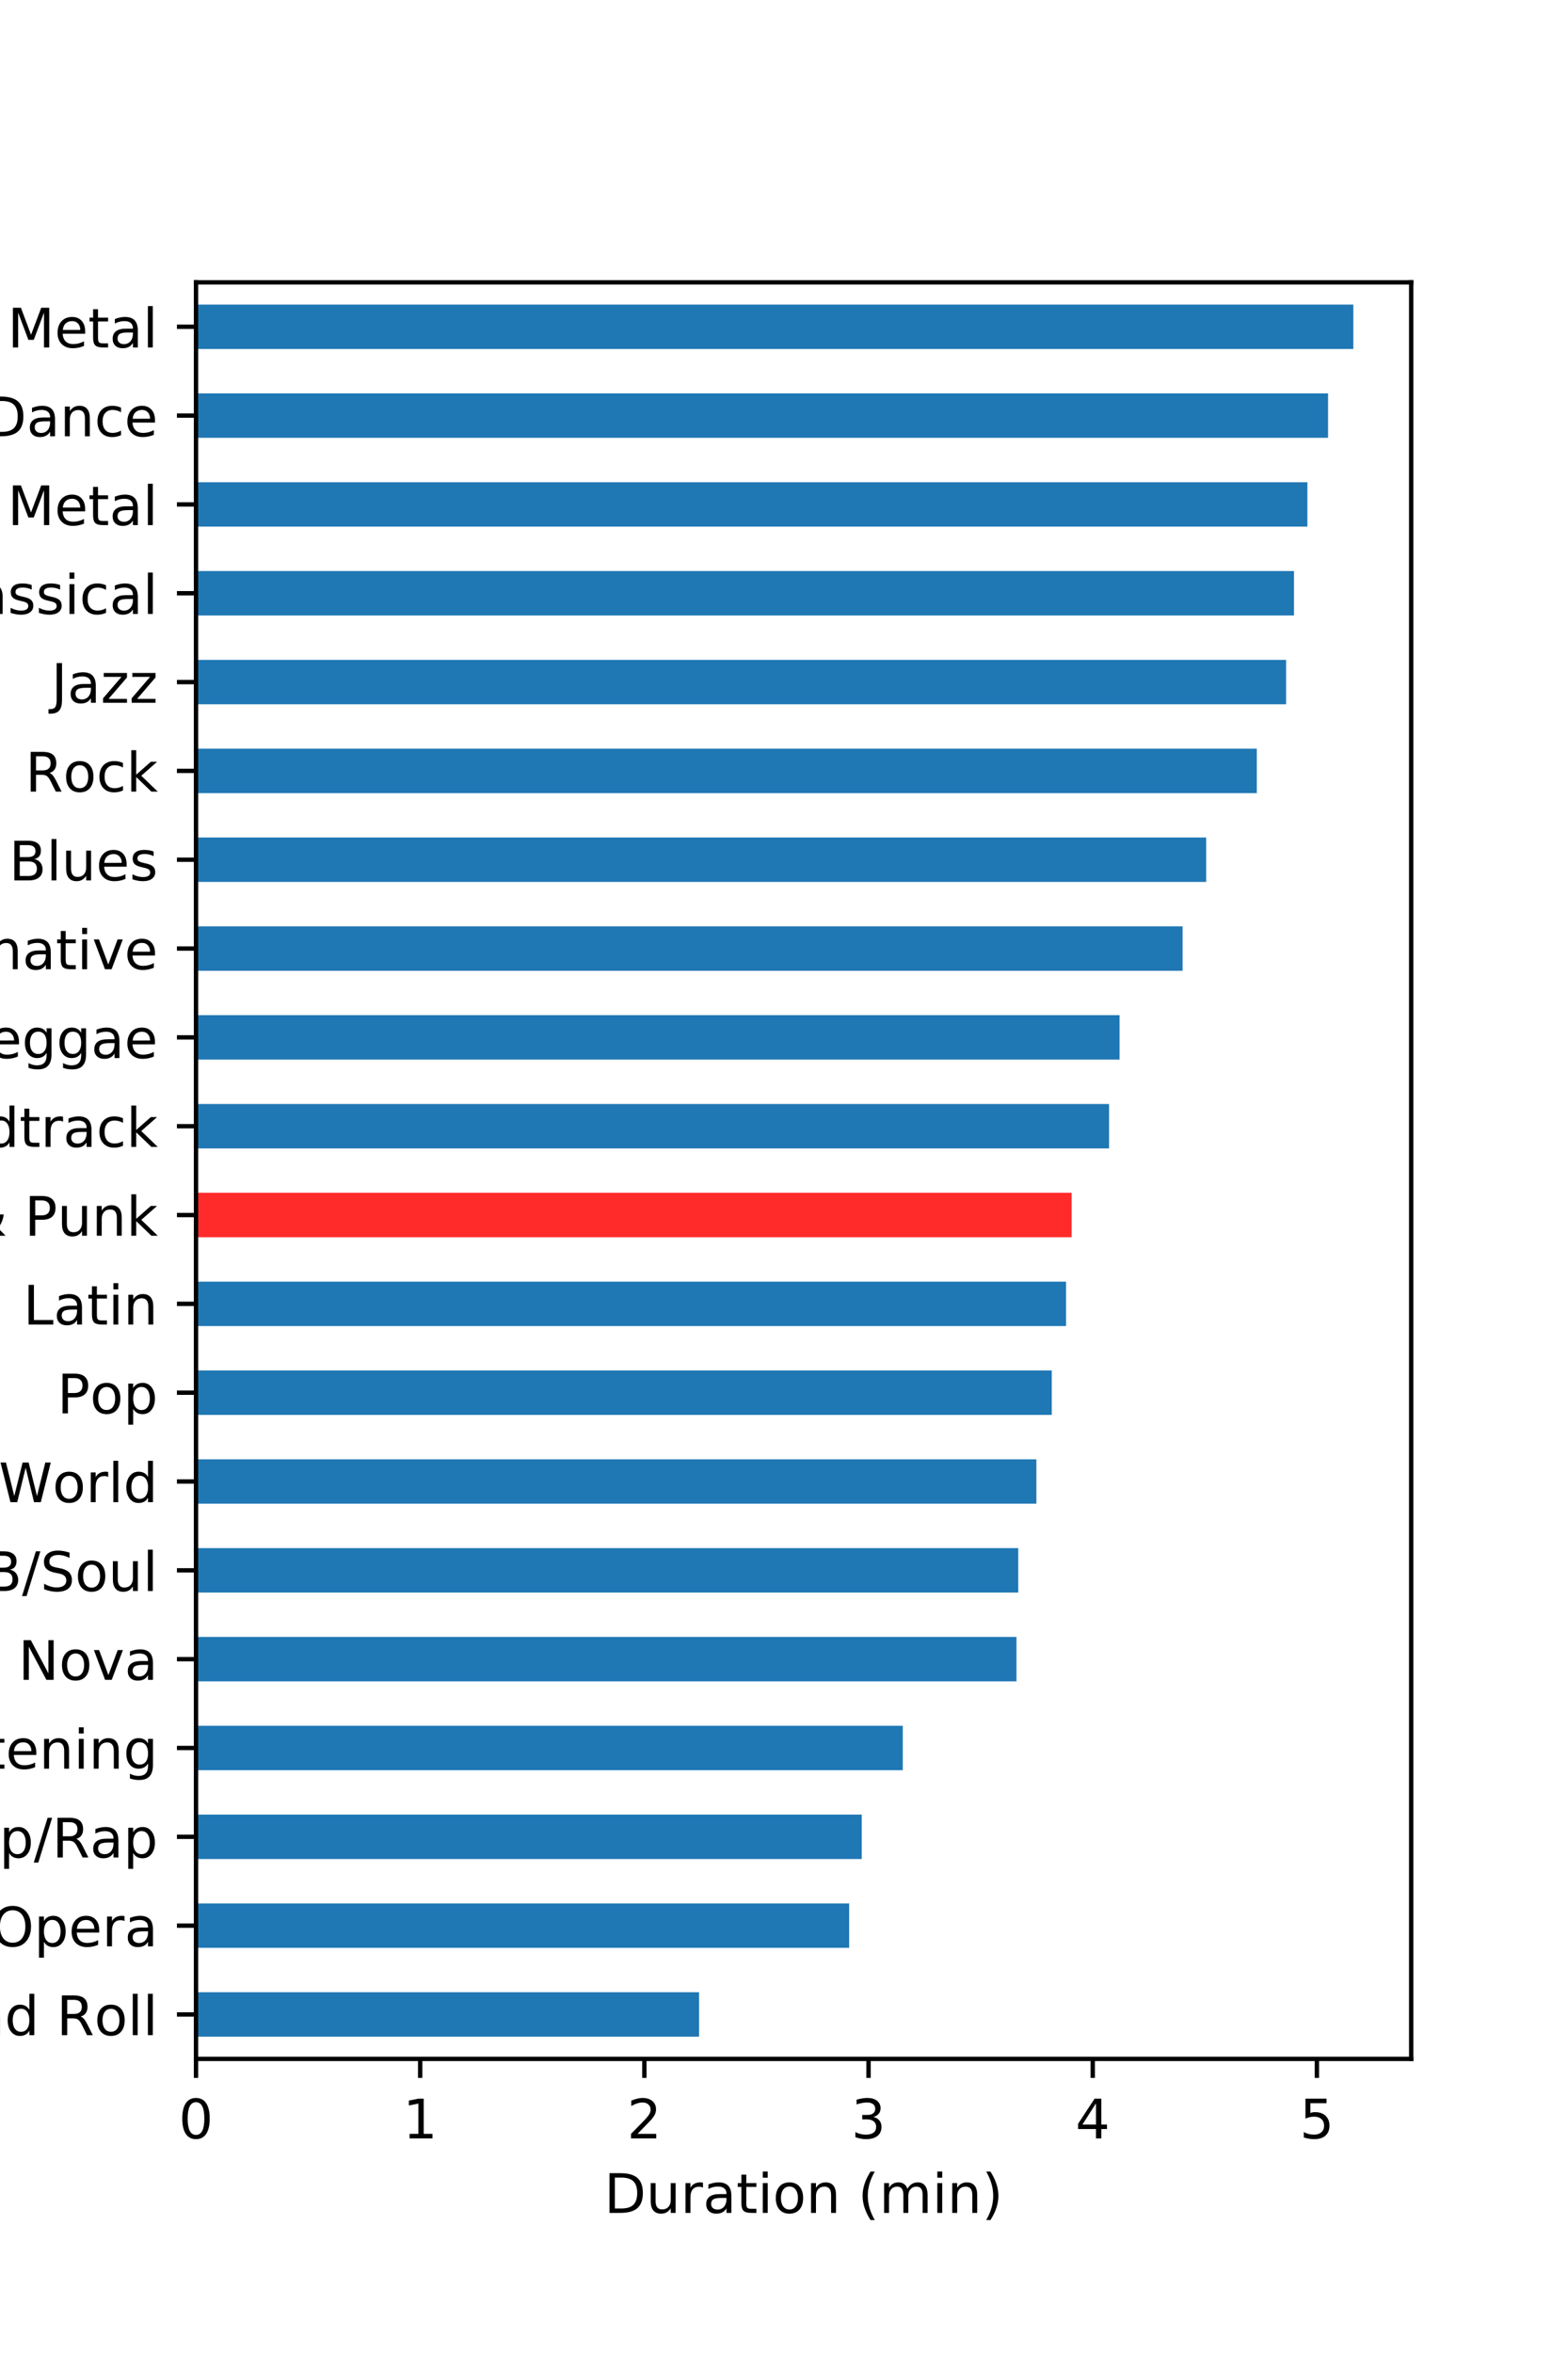 <?xml version="1.0" encoding="UTF-8" standalone="no"?>
<!-- Created with matplotlib (https://matplotlib.org/) -->

<svg
   xmlns:dc="http://purl.org/dc/elements/1.1/"
   xmlns:cc="http://creativecommons.org/ns#"
   xmlns:rdf="http://www.w3.org/1999/02/22-rdf-syntax-ns#"
   xmlns:svg="http://www.w3.org/2000/svg"
   xmlns="http://www.w3.org/2000/svg"
   xmlns:xlink="http://www.w3.org/1999/xlink"
   xmlns:sodipodi="http://sodipodi.sourceforge.net/DTD/sodipodi-0.dtd"
   xmlns:inkscape="http://www.inkscape.org/namespaces/inkscape"
   height="432pt"
   version="1.1"
   viewBox="0 0 288 432"
   width="288pt"
   id="svg816"
   sodipodi:docname="graph.svg"
   inkscape:version="0.92.3 (2405546, 2018-03-11)">
  <sodipodi:namedview
     pagecolor="#ffffff"
     bordercolor="#666666"
     borderopacity="1"
     objecttolerance="10"
     gridtolerance="10"
     guidetolerance="10"
     inkscape:pageopacity="0"
     inkscape:pageshadow="2"
     inkscape:window-width="800"
     inkscape:window-height="572"
     id="namedview818"
     showgrid="false"
     inkscape:zoom="1.6388889"
     inkscape:cx="-35.720501"
     inkscape:cy="244.35484"
     inkscape:window-x="1920"
     inkscape:window-y="0"
     inkscape:window-maximized="1"
     inkscape:current-layer="axes_1" />
  <defs
     id="defs4">
    <style
       type="text/css"
       id="style2">
*{stroke-linecap:butt;stroke-linejoin:round;white-space:pre;}
  </style>
  </defs>
  <g
     id="figure_1">
    <g
       id="patch_1">
      <path
         d="M 0 432  L 288 432  L 288 0  L 0 0  z "
         style="fill:#ffffff;"
         id="path6" />
    </g>
    <g
       id="axes_1">
      <g
         id="patch_2">
        <path
           d="M 36 378  L 259.2 378  L 259.2 51.84  L 36 51.84  z "
           style="fill:#ffffff;"
           id="path9" />
      </g>
      <g
         id="patch_3">
        <path
           clip-path="url(#p108400e663)"
           d="M 36 373.923  L 128.402 373.923  L 128.402 365.769  L 36 365.769  z "
           style="fill:#1f77b4;"
           id="path12" />
      </g>
      <g
         id="patch_4">
        <path
           clip-path="url(#p108400e663)"
           d="M 36 357.615  L 155.969 357.615  L 155.969 349.461  L 36 349.461  z "
           style="fill:#1f77b4;"
           id="path15" />
      </g>
      <g
         id="patch_5">
        <path
           clip-path="url(#p108400e663)"
           d="M 36 341.307  L 158.277 341.307  L 158.277 333.153  L 36 333.153  z "
           style="fill:#1f77b4;"
           id="path18" />
      </g>
      <g
         id="patch_6">
        <path
           clip-path="url(#p108400e663)"
           d="M 36 324.999  L 165.818 324.999  L 165.818 316.845  L 36 316.845  z "
           style="fill:#1f77b4;"
           id="path21" />
      </g>
      <g
         id="patch_7">
        <path
           clip-path="url(#p108400e663)"
           d="M 36 308.691  L 186.698 308.691  L 186.698 300.537  L 36 300.537  z "
           style="fill:#1f77b4;"
           id="path24" />
      </g>
      <g
         id="patch_8">
        <path
           clip-path="url(#p108400e663)"
           d="M 36 292.383  L 187.025 292.383  L 187.025 284.229  L 36 284.229  z "
           style="fill:#1f77b4;"
           id="path27" />
      </g>
      <g
         id="patch_9">
        <path
           clip-path="url(#p108400e663)"
           d="M 36 276.075  L 190.358 276.075  L 190.358 267.921  L 36 267.921  z "
           style="fill:#1f77b4;"
           id="path30" />
      </g>
      <g
         id="patch_10">
        <path
           clip-path="url(#p108400e663)"
           d="M 36 259.767  L 193.179 259.767  L 193.179 251.613  L 36 251.613  z "
           style="fill:#1f77b4;"
           id="path33" />
      </g>
      <g
         id="patch_11">
        <path
           clip-path="url(#p108400e663)"
           d="M 36 243.459  L 195.804 243.459  L 195.804 235.305  L 36 235.305  z "
           style="fill:#1f77b4;"
           id="path36" />
      </g>
      <g
         id="patch_12"
         style="fill:#ff2a2a">
        <path
           clip-path="url(#p108400e663)"
           d="M 36 227.151  L 196.83 227.151  L 196.83 218.997  L 36 218.997  z "
           style="fill:#ff2a2a"
           id="path39" />
      </g>
      <g
         id="patch_13">
        <path
           clip-path="url(#p108400e663)"
           d="M 36 210.843  L 203.704 210.843  L 203.704 202.689  L 36 202.689  z "
           style="fill:#1f77b4;"
           id="path42" />
      </g>
      <g
         id="patch_14">
        <path
           clip-path="url(#p108400e663)"
           d="M 36 194.535  L 205.63 194.535  L 205.63 186.381  L 36 186.381  z "
           style="fill:#1f77b4;"
           id="path45" />
      </g>
      <g
         id="patch_15">
        <path
           clip-path="url(#p108400e663)"
           d="M 36 178.227  L 217.215 178.227  L 217.215 170.073  L 36 170.073  z "
           style="fill:#1f77b4;"
           id="path48" />
      </g>
      <g
         id="patch_16">
        <path
           clip-path="url(#p108400e663)"
           d="M 36 161.919  L 221.54 161.919  L 221.54 153.765  L 36 153.765  z "
           style="fill:#1f77b4;"
           id="path51" />
      </g>
      <g
         id="patch_17">
        <path
           clip-path="url(#p108400e663)"
           d="M 36 145.611  L 230.839 145.611  L 230.839 137.457  L 36 137.457  z "
           style="fill:#1f77b4;"
           id="path54" />
      </g>
      <g
         id="patch_18">
        <path
           clip-path="url(#p108400e663)"
           d="M 36 129.303  L 236.223 129.303  L 236.223 121.149  L 36 121.149  z "
           style="fill:#1f77b4;"
           id="path57" />
      </g>
      <g
         id="patch_19">
        <path
           clip-path="url(#p108400e663)"
           d="M 36 112.995  L 237.672 112.995  L 237.672 104.841  L 36 104.841  z "
           style="fill:#1f77b4;"
           id="path60" />
      </g>
      <g
         id="patch_20">
        <path
           clip-path="url(#p108400e663)"
           d="M 36 96.687  L 240.133 96.687  L 240.133 88.533  L 36 88.533  z "
           style="fill:#1f77b4;"
           id="path63" />
      </g>
      <g
         id="patch_21">
        <path
           clip-path="url(#p108400e663)"
           d="M 36 80.379  L 243.93 80.379  L 243.93 72.225  L 36 72.225  z "
           style="fill:#1f77b4;"
           id="path66" />
      </g>
      <g
         id="patch_22">
        <path
           clip-path="url(#p108400e663)"
           d="M 36 64.071  L 248.571 64.071  L 248.571 55.917  L 36 55.917  z "
           style="fill:#1f77b4;"
           id="path69" />
      </g>
      <g
         id="matplotlib.axis_1">
        <g
           id="xtick_1">
          <g
             id="line2d_1">
            <defs
               id="defs73">
              <path
                 d="M 0 0  L 0 3.5  "
                 id="m8ba7cda169"
                 style="stroke:#000000;stroke-width:0.8;" />
            </defs>
            <g
               id="g77">
              <use
                 style="stroke:#000000;stroke-width:0.8;"
                 x="36"
                 xlink:href="#m8ba7cda169"
                 y="378"
                 id="use75" />
            </g>
          </g>
          <g
             id="text_1">
            <!-- 0 -->
            <defs
               id="defs81">
              <path
                 d="M 31.781 66.406  Q 24.172 66.406 20.328 58.906  Q 16.5 51.422 16.5 36.375  Q 16.5 21.391 20.328 13.891  Q 24.172 6.391 31.781 6.391  Q 39.453 6.391 43.281 13.891  Q 47.125 21.391 47.125 36.375  Q 47.125 51.422 43.281 58.906  Q 39.453 66.406 31.781 66.406  z M 31.781 74.219  Q 44.047 74.219 50.516 64.516  Q 56.984 54.828 56.984 36.375  Q 56.984 17.969 50.516 8.266  Q 44.047 -1.422 31.781 -1.422  Q 19.531 -1.422 13.062 8.266  Q 6.594 17.969 6.594 36.375  Q 6.594 54.828 13.062 64.516  Q 19.531 74.219 31.781 74.219  z "
                 id="DejaVuSans-48" />
            </defs>
            <g
               transform="translate(32.819 392.598)scale(0.1 -0.1)"
               id="g85">
              <use
                 xlink:href="#DejaVuSans-48"
                 id="use83" />
            </g>
          </g>
        </g>
        <g
           id="xtick_2">
          <g
             id="line2d_2">
            <g
               id="g91">
              <use
                 style="stroke:#000000;stroke-width:0.8;"
                 x="77.176"
                 xlink:href="#m8ba7cda169"
                 y="378"
                 id="use89" />
            </g>
          </g>
          <g
             id="text_2">
            <!-- 1 -->
            <defs
               id="defs95">
              <path
                 d="M 12.406 8.297  L 28.516 8.297  L 28.516 63.922  L 10.984 60.406  L 10.984 69.391  L 28.422 72.906  L 38.281 72.906  L 38.281 8.297  L 54.391 8.297  L 54.391 0  L 12.406 0  z "
                 id="DejaVuSans-49" />
            </defs>
            <g
               transform="translate(73.995 392.598)scale(0.1 -0.1)"
               id="g99">
              <use
                 xlink:href="#DejaVuSans-49"
                 id="use97" />
            </g>
          </g>
        </g>
        <g
           id="xtick_3">
          <g
             id="line2d_3">
            <g
               id="g105">
              <use
                 style="stroke:#000000;stroke-width:0.8;"
                 x="118.352"
                 xlink:href="#m8ba7cda169"
                 y="378"
                 id="use103" />
            </g>
          </g>
          <g
             id="text_3">
            <!-- 2 -->
            <defs
               id="defs109">
              <path
                 d="M 19.188 8.297  L 53.609 8.297  L 53.609 0  L 7.328 0  L 7.328 8.297  Q 12.938 14.109 22.625 23.891  Q 32.328 33.688 34.812 36.531  Q 39.547 41.844 41.422 45.531  Q 43.312 49.219 43.312 52.781  Q 43.312 58.594 39.234 62.25  Q 35.156 65.922 28.609 65.922  Q 23.969 65.922 18.812 64.312  Q 13.672 62.703 7.812 59.422  L 7.812 69.391  Q 13.766 71.781 18.938 73  Q 24.125 74.219 28.422 74.219  Q 39.75 74.219 46.484 68.547  Q 53.219 62.891 53.219 53.422  Q 53.219 48.922 51.531 44.891  Q 49.859 40.875 45.406 35.406  Q 44.188 33.984 37.641 27.219  Q 31.109 20.453 19.188 8.297  z "
                 id="DejaVuSans-50" />
            </defs>
            <g
               transform="translate(115.171 392.598)scale(0.1 -0.1)"
               id="g113">
              <use
                 xlink:href="#DejaVuSans-50"
                 id="use111" />
            </g>
          </g>
        </g>
        <g
           id="xtick_4">
          <g
             id="line2d_4">
            <g
               id="g119">
              <use
                 style="stroke:#000000;stroke-width:0.8;"
                 x="159.528"
                 xlink:href="#m8ba7cda169"
                 y="378"
                 id="use117" />
            </g>
          </g>
          <g
             id="text_4">
            <!-- 3 -->
            <defs
               id="defs123">
              <path
                 d="M 40.578 39.312  Q 47.656 37.797 51.625 33  Q 55.609 28.219 55.609 21.188  Q 55.609 10.406 48.188 4.484  Q 40.766 -1.422 27.094 -1.422  Q 22.516 -1.422 17.656 -0.516  Q 12.797 0.391 7.625 2.203  L 7.625 11.719  Q 11.719 9.328 16.594 8.109  Q 21.484 6.891 26.812 6.891  Q 36.078 6.891 40.938 10.547  Q 45.797 14.203 45.797 21.188  Q 45.797 27.641 41.281 31.266  Q 36.766 34.906 28.719 34.906  L 20.219 34.906  L 20.219 43.016  L 29.109 43.016  Q 36.375 43.016 40.234 45.922  Q 44.094 48.828 44.094 54.297  Q 44.094 59.906 40.109 62.906  Q 36.141 65.922 28.719 65.922  Q 24.656 65.922 20.016 65.031  Q 15.375 64.156 9.812 62.312  L 9.812 71.094  Q 15.438 72.656 20.344 73.438  Q 25.25 74.219 29.594 74.219  Q 40.828 74.219 47.359 69.109  Q 53.906 64.016 53.906 55.328  Q 53.906 49.266 50.438 45.094  Q 46.969 40.922 40.578 39.312  z "
                 id="DejaVuSans-51" />
            </defs>
            <g
               transform="translate(156.347 392.598)scale(0.1 -0.1)"
               id="g127">
              <use
                 xlink:href="#DejaVuSans-51"
                 id="use125" />
            </g>
          </g>
        </g>
        <g
           id="xtick_5">
          <g
             id="line2d_5">
            <g
               id="g133">
              <use
                 style="stroke:#000000;stroke-width:0.8;"
                 x="200.705"
                 xlink:href="#m8ba7cda169"
                 y="378"
                 id="use131" />
            </g>
          </g>
          <g
             id="text_5">
            <!-- 4 -->
            <defs
               id="defs137">
              <path
                 d="M 37.797 64.312  L 12.891 25.391  L 37.797 25.391  z M 35.203 72.906  L 47.609 72.906  L 47.609 25.391  L 58.016 25.391  L 58.016 17.188  L 47.609 17.188  L 47.609 0  L 37.797 0  L 37.797 17.188  L 4.891 17.188  L 4.891 26.703  z "
                 id="DejaVuSans-52" />
            </defs>
            <g
               transform="translate(197.523 392.598)scale(0.1 -0.1)"
               id="g141">
              <use
                 xlink:href="#DejaVuSans-52"
                 id="use139" />
            </g>
          </g>
        </g>
        <g
           id="xtick_6">
          <g
             id="line2d_6">
            <g
               id="g147">
              <use
                 style="stroke:#000000;stroke-width:0.8;"
                 x="241.881"
                 xlink:href="#m8ba7cda169"
                 y="378"
                 id="use145" />
            </g>
          </g>
          <g
             id="text_6">
            <!-- 5 -->
            <defs
               id="defs151">
              <path
                 d="M 10.797 72.906  L 49.516 72.906  L 49.516 64.594  L 19.828 64.594  L 19.828 46.734  Q 21.969 47.469 24.109 47.828  Q 26.266 48.188 28.422 48.188  Q 40.625 48.188 47.75 41.5  Q 54.891 34.812 54.891 23.391  Q 54.891 11.625 47.562 5.094  Q 40.234 -1.422 26.906 -1.422  Q 22.312 -1.422 17.547 -0.641  Q 12.797 0.141 7.719 1.703  L 7.719 11.625  Q 12.109 9.234 16.797 8.062  Q 21.484 6.891 26.703 6.891  Q 35.156 6.891 40.078 11.328  Q 45.016 15.766 45.016 23.391  Q 45.016 31 40.078 35.438  Q 35.156 39.891 26.703 39.891  Q 22.75 39.891 18.812 39.016  Q 14.891 38.141 10.797 36.281  z "
                 id="DejaVuSans-53" />
            </defs>
            <g
               transform="translate(238.699 392.598)scale(0.1 -0.1)"
               id="g155">
              <use
                 xlink:href="#DejaVuSans-53"
                 id="use153" />
            </g>
          </g>
        </g>
        <g
           id="text_7">
          <!-- Duration (min) -->
          <defs
             id="defs171">
            <path
               d="M 19.672 64.797  L 19.672 8.109  L 31.594 8.109  Q 46.688 8.109 53.688 14.938  Q 60.688 21.781 60.688 36.531  Q 60.688 51.172 53.688 57.984  Q 46.688 64.797 31.594 64.797  z M 9.812 72.906  L 30.078 72.906  Q 51.266 72.906 61.172 64.094  Q 71.094 55.281 71.094 36.531  Q 71.094 17.672 61.125 8.828  Q 51.172 0 30.078 0  L 9.812 0  z "
               id="DejaVuSans-68" />
            <path
               d="M 8.5 21.578  L 8.5 54.688  L 17.484 54.688  L 17.484 21.922  Q 17.484 14.156 20.5 10.266  Q 23.531 6.391 29.594 6.391  Q 36.859 6.391 41.078 11.031  Q 45.312 15.672 45.312 23.688  L 45.312 54.688  L 54.297 54.688  L 54.297 0  L 45.312 0  L 45.312 8.406  Q 42.047 3.422 37.719 1  Q 33.406 -1.422 27.688 -1.422  Q 18.266 -1.422 13.375 4.438  Q 8.5 10.297 8.5 21.578  z M 31.109 56  z "
               id="DejaVuSans-117" />
            <path
               d="M 41.109 46.297  Q 39.594 47.172 37.812 47.578  Q 36.031 48 33.891 48  Q 26.266 48 22.188 43.047  Q 18.109 38.094 18.109 28.812  L 18.109 0  L 9.078 0  L 9.078 54.688  L 18.109 54.688  L 18.109 46.188  Q 20.953 51.172 25.484 53.578  Q 30.031 56 36.531 56  Q 37.453 56 38.578 55.875  Q 39.703 55.766 41.062 55.516  z "
               id="DejaVuSans-114" />
            <path
               d="M 34.281 27.484  Q 23.391 27.484 19.188 25  Q 14.984 22.516 14.984 16.5  Q 14.984 11.719 18.141 8.906  Q 21.297 6.109 26.703 6.109  Q 34.188 6.109 38.703 11.406  Q 43.219 16.703 43.219 25.484  L 43.219 27.484  z M 52.203 31.203  L 52.203 0  L 43.219 0  L 43.219 8.297  Q 40.141 3.328 35.547 0.953  Q 30.953 -1.422 24.312 -1.422  Q 15.922 -1.422 10.953 3.297  Q 6 8.016 6 15.922  Q 6 25.141 12.172 29.828  Q 18.359 34.516 30.609 34.516  L 43.219 34.516  L 43.219 35.406  Q 43.219 41.609 39.141 45  Q 35.062 48.391 27.688 48.391  Q 23 48.391 18.547 47.266  Q 14.109 46.141 10.016 43.891  L 10.016 52.203  Q 14.938 54.109 19.578 55.047  Q 24.219 56 28.609 56  Q 40.484 56 46.344 49.844  Q 52.203 43.703 52.203 31.203  z "
               id="DejaVuSans-97" />
            <path
               d="M 18.312 70.219  L 18.312 54.688  L 36.812 54.688  L 36.812 47.703  L 18.312 47.703  L 18.312 18.016  Q 18.312 11.328 20.141 9.422  Q 21.969 7.516 27.594 7.516  L 36.812 7.516  L 36.812 0  L 27.594 0  Q 17.188 0 13.234 3.875  Q 9.281 7.766 9.281 18.016  L 9.281 47.703  L 2.688 47.703  L 2.688 54.688  L 9.281 54.688  L 9.281 70.219  z "
               id="DejaVuSans-116" />
            <path
               d="M 9.422 54.688  L 18.406 54.688  L 18.406 0  L 9.422 0  z M 9.422 75.984  L 18.406 75.984  L 18.406 64.594  L 9.422 64.594  z "
               id="DejaVuSans-105" />
            <path
               d="M 30.609 48.391  Q 23.391 48.391 19.188 42.75  Q 14.984 37.109 14.984 27.297  Q 14.984 17.484 19.156 11.844  Q 23.344 6.203 30.609 6.203  Q 37.797 6.203 41.984 11.859  Q 46.188 17.531 46.188 27.297  Q 46.188 37.016 41.984 42.703  Q 37.797 48.391 30.609 48.391  z M 30.609 56  Q 42.328 56 49.016 48.375  Q 55.719 40.766 55.719 27.297  Q 55.719 13.875 49.016 6.219  Q 42.328 -1.422 30.609 -1.422  Q 18.844 -1.422 12.172 6.219  Q 5.516 13.875 5.516 27.297  Q 5.516 40.766 12.172 48.375  Q 18.844 56 30.609 56  z "
               id="DejaVuSans-111" />
            <path
               d="M 54.891 33.016  L 54.891 0  L 45.906 0  L 45.906 32.719  Q 45.906 40.484 42.875 44.328  Q 39.844 48.188 33.797 48.188  Q 26.516 48.188 22.312 43.547  Q 18.109 38.922 18.109 30.906  L 18.109 0  L 9.078 0  L 9.078 54.688  L 18.109 54.688  L 18.109 46.188  Q 21.344 51.125 25.703 53.562  Q 30.078 56 35.797 56  Q 45.219 56 50.047 50.172  Q 54.891 44.344 54.891 33.016  z "
               id="DejaVuSans-110" />
            <path
               id="DejaVuSans-32" />
            <path
               d="M 31 75.875  Q 24.469 64.656 21.281 53.656  Q 18.109 42.672 18.109 31.391  Q 18.109 20.125 21.312 9.062  Q 24.516 -2 31 -13.188  L 23.188 -13.188  Q 15.875 -1.703 12.234 9.375  Q 8.594 20.453 8.594 31.391  Q 8.594 42.281 12.203 53.312  Q 15.828 64.359 23.188 75.875  z "
               id="DejaVuSans-40" />
            <path
               d="M 52 44.188  Q 55.375 50.25 60.062 53.125  Q 64.75 56 71.094 56  Q 79.641 56 84.281 50.016  Q 88.922 44.047 88.922 33.016  L 88.922 0  L 79.891 0  L 79.891 32.719  Q 79.891 40.578 77.094 44.375  Q 74.312 48.188 68.609 48.188  Q 61.625 48.188 57.562 43.547  Q 53.516 38.922 53.516 30.906  L 53.516 0  L 44.484 0  L 44.484 32.719  Q 44.484 40.625 41.703 44.406  Q 38.922 48.188 33.109 48.188  Q 26.219 48.188 22.156 43.531  Q 18.109 38.875 18.109 30.906  L 18.109 0  L 9.078 0  L 9.078 54.688  L 18.109 54.688  L 18.109 46.188  Q 21.188 51.219 25.484 53.609  Q 29.781 56 35.688 56  Q 41.656 56 45.828 52.969  Q 50 49.953 52 44.188  z "
               id="DejaVuSans-109" />
            <path
               d="M 8.016 75.875  L 15.828 75.875  Q 23.141 64.359 26.781 53.312  Q 30.422 42.281 30.422 31.391  Q 30.422 20.453 26.781 9.375  Q 23.141 -1.703 15.828 -13.188  L 8.016 -13.188  Q 14.5 -2 17.703 9.062  Q 20.906 20.125 20.906 31.391  Q 20.906 42.672 17.703 53.656  Q 14.5 64.656 8.016 75.875  z "
               id="DejaVuSans-41" />
          </defs>
          <g
             transform="translate(110.966 406.277)scale(0.1 -0.1)"
             id="g201">
            <use
               xlink:href="#DejaVuSans-68"
               id="use173" />
            <use
               x="77.002"
               xlink:href="#DejaVuSans-117"
               id="use175" />
            <use
               x="140.381"
               xlink:href="#DejaVuSans-114"
               id="use177" />
            <use
               x="181.494"
               xlink:href="#DejaVuSans-97"
               id="use179" />
            <use
               x="242.773"
               xlink:href="#DejaVuSans-116"
               id="use181" />
            <use
               x="281.982"
               xlink:href="#DejaVuSans-105"
               id="use183" />
            <use
               x="309.766"
               xlink:href="#DejaVuSans-111"
               id="use185" />
            <use
               x="370.947"
               xlink:href="#DejaVuSans-110"
               id="use187" />
            <use
               x="434.326"
               xlink:href="#DejaVuSans-32"
               id="use189" />
            <use
               x="466.113"
               xlink:href="#DejaVuSans-40"
               id="use191" />
            <use
               x="505.127"
               xlink:href="#DejaVuSans-109"
               id="use193" />
            <use
               x="602.539"
               xlink:href="#DejaVuSans-105"
               id="use195" />
            <use
               x="630.322"
               xlink:href="#DejaVuSans-110"
               id="use197" />
            <use
               x="693.701"
               xlink:href="#DejaVuSans-41"
               id="use199" />
          </g>
        </g>
      </g>
      <g
         id="matplotlib.axis_2">
        <g
           id="ytick_1">
          <g
             id="line2d_7">
            <defs
               id="defs206">
              <path
                 d="M 0 0  L -3.5 0  "
                 id="m96446f9b98"
                 style="stroke:#000000;stroke-width:0.8;" />
            </defs>
            <g
               id="g210">
              <use
                 style="stroke:#000000;stroke-width:0.8;"
                 x="36"
                 xlink:href="#m96446f9b98"
                 y="369.846"
                 id="use208" />
            </g>
          </g>
          <g
             id="text_8">
            <!-- Rock And Roll -->
            <defs
               id="defs219">
              <path
                 d="M 44.391 34.188  Q 47.562 33.109 50.562 29.594  Q 53.562 26.078 56.594 19.922  L 66.609 0  L 56 0  L 46.688 18.703  Q 43.062 26.031 39.672 28.422  Q 36.281 30.812 30.422 30.812  L 19.672 30.812  L 19.672 0  L 9.812 0  L 9.812 72.906  L 32.078 72.906  Q 44.578 72.906 50.734 67.672  Q 56.891 62.453 56.891 51.906  Q 56.891 45.016 53.688 40.469  Q 50.484 35.938 44.391 34.188  z M 19.672 64.797  L 19.672 38.922  L 32.078 38.922  Q 39.203 38.922 42.844 42.219  Q 46.484 45.516 46.484 51.906  Q 46.484 58.297 42.844 61.547  Q 39.203 64.797 32.078 64.797  z "
                 id="DejaVuSans-82" />
              <path
                 d="M 48.781 52.594  L 48.781 44.188  Q 44.969 46.297 41.141 47.344  Q 37.312 48.391 33.406 48.391  Q 24.656 48.391 19.812 42.844  Q 14.984 37.312 14.984 27.297  Q 14.984 17.281 19.812 11.734  Q 24.656 6.203 33.406 6.203  Q 37.312 6.203 41.141 7.25  Q 44.969 8.297 48.781 10.406  L 48.781 2.094  Q 45.016 0.344 40.984 -0.531  Q 36.969 -1.422 32.422 -1.422  Q 20.062 -1.422 12.781 6.344  Q 5.516 14.109 5.516 27.297  Q 5.516 40.672 12.859 48.328  Q 20.219 56 33.016 56  Q 37.156 56 41.109 55.141  Q 45.062 54.297 48.781 52.594  z "
                 id="DejaVuSans-99" />
              <path
                 d="M 9.078 75.984  L 18.109 75.984  L 18.109 31.109  L 44.922 54.688  L 56.391 54.688  L 27.391 29.109  L 57.625 0  L 45.906 0  L 18.109 26.703  L 18.109 0  L 9.078 0  z "
                 id="DejaVuSans-107" />
              <path
                 d="M 34.188 63.188  L 20.797 26.906  L 47.609 26.906  z M 28.609 72.906  L 39.797 72.906  L 67.578 0  L 57.328 0  L 50.688 18.703  L 17.828 18.703  L 11.188 0  L 0.781 0  z "
                 id="DejaVuSans-65" />
              <path
                 d="M 45.406 46.391  L 45.406 75.984  L 54.391 75.984  L 54.391 0  L 45.406 0  L 45.406 8.203  Q 42.578 3.328 38.25 0.953  Q 33.938 -1.422 27.875 -1.422  Q 17.969 -1.422 11.734 6.484  Q 5.516 14.406 5.516 27.297  Q 5.516 40.188 11.734 48.094  Q 17.969 56 27.875 56  Q 33.938 56 38.25 53.625  Q 42.578 51.266 45.406 46.391  z M 14.797 27.297  Q 14.797 17.391 18.875 11.75  Q 22.953 6.109 30.078 6.109  Q 37.203 6.109 41.297 11.75  Q 45.406 17.391 45.406 27.297  Q 45.406 37.203 41.297 42.844  Q 37.203 48.484 30.078 48.484  Q 22.953 48.484 18.875 42.844  Q 14.797 37.203 14.797 27.297  z "
                 id="DejaVuSans-100" />
              <path
                 d="M 9.422 75.984  L 18.406 75.984  L 18.406 0  L 9.422 0  z "
                 id="DejaVuSans-108" />
            </defs>
            <g
               transform="translate(-39.85 373.645)scale(0.1 -0.1)"
               id="g247">
              <use
                 xlink:href="#DejaVuSans-82"
                 id="use221" />
              <use
                 x="69.42"
                 xlink:href="#DejaVuSans-111"
                 id="use223" />
              <use
                 x="130.602"
                 xlink:href="#DejaVuSans-99"
                 id="use225" />
              <use
                 x="185.582"
                 xlink:href="#DejaVuSans-107"
                 id="use227" />
              <use
                 x="243.492"
                 xlink:href="#DejaVuSans-32"
                 id="use229" />
              <use
                 x="275.279"
                 xlink:href="#DejaVuSans-65"
                 id="use231" />
              <use
                 x="343.688"
                 xlink:href="#DejaVuSans-110"
                 id="use233" />
              <use
                 x="407.066"
                 xlink:href="#DejaVuSans-100"
                 id="use235" />
              <use
                 x="470.543"
                 xlink:href="#DejaVuSans-32"
                 id="use237" />
              <use
                 x="502.33"
                 xlink:href="#DejaVuSans-82"
                 id="use239" />
              <use
                 x="571.75"
                 xlink:href="#DejaVuSans-111"
                 id="use241" />
              <use
                 x="632.932"
                 xlink:href="#DejaVuSans-108"
                 id="use243" />
              <use
                 x="660.715"
                 xlink:href="#DejaVuSans-108"
                 id="use245" />
            </g>
          </g>
        </g>
        <g
           id="ytick_2">
          <g
             id="line2d_8">
            <g
               id="g253">
              <use
                 style="stroke:#000000;stroke-width:0.8;"
                 x="36"
                 xlink:href="#m96446f9b98"
                 y="353.538"
                 id="use251" />
            </g>
          </g>
          <g
             id="text_9">
            <!-- Opera -->
            <defs
               id="defs259">
              <path
                 d="M 39.406 66.219  Q 28.656 66.219 22.328 58.203  Q 16.016 50.203 16.016 36.375  Q 16.016 22.609 22.328 14.594  Q 28.656 6.594 39.406 6.594  Q 50.141 6.594 56.422 14.594  Q 62.703 22.609 62.703 36.375  Q 62.703 50.203 56.422 58.203  Q 50.141 66.219 39.406 66.219  z M 39.406 74.219  Q 54.734 74.219 63.906 63.938  Q 73.094 53.656 73.094 36.375  Q 73.094 19.141 63.906 8.859  Q 54.734 -1.422 39.406 -1.422  Q 24.031 -1.422 14.812 8.828  Q 5.609 19.094 5.609 36.375  Q 5.609 53.656 14.812 63.938  Q 24.031 74.219 39.406 74.219  z "
                 id="DejaVuSans-79" />
              <path
                 d="M 18.109 8.203  L 18.109 -20.797  L 9.078 -20.797  L 9.078 54.688  L 18.109 54.688  L 18.109 46.391  Q 20.953 51.266 25.266 53.625  Q 29.594 56 35.594 56  Q 45.562 56 51.781 48.094  Q 58.016 40.188 58.016 27.297  Q 58.016 14.406 51.781 6.484  Q 45.562 -1.422 35.594 -1.422  Q 29.594 -1.422 25.266 0.953  Q 20.953 3.328 18.109 8.203  z M 48.688 27.297  Q 48.688 37.203 44.609 42.844  Q 40.531 48.484 33.406 48.484  Q 26.266 48.484 22.188 42.844  Q 18.109 37.203 18.109 27.297  Q 18.109 17.391 22.188 11.75  Q 26.266 6.109 33.406 6.109  Q 40.531 6.109 44.609 11.75  Q 48.688 17.391 48.688 27.297  z "
                 id="DejaVuSans-112" />
              <path
                 d="M 56.203 29.594  L 56.203 25.203  L 14.891 25.203  Q 15.484 15.922 20.484 11.062  Q 25.484 6.203 34.422 6.203  Q 39.594 6.203 44.453 7.469  Q 49.312 8.734 54.109 11.281  L 54.109 2.781  Q 49.266 0.734 44.188 -0.344  Q 39.109 -1.422 33.891 -1.422  Q 20.797 -1.422 13.156 6.188  Q 5.516 13.812 5.516 26.812  Q 5.516 40.234 12.766 48.109  Q 20.016 56 32.328 56  Q 43.359 56 49.781 48.891  Q 56.203 41.797 56.203 29.594  z M 47.219 32.234  Q 47.125 39.594 43.094 43.984  Q 39.062 48.391 32.422 48.391  Q 24.906 48.391 20.391 44.141  Q 15.875 39.891 15.188 32.172  z "
                 id="DejaVuSans-101" />
            </defs>
            <g
               transform="translate(-1.613 357.337)scale(0.1 -0.1)"
               id="g271">
              <use
                 xlink:href="#DejaVuSans-79"
                 id="use261" />
              <use
                 x="78.711"
                 xlink:href="#DejaVuSans-112"
                 id="use263" />
              <use
                 x="142.188"
                 xlink:href="#DejaVuSans-101"
                 id="use265" />
              <use
                 x="203.711"
                 xlink:href="#DejaVuSans-114"
                 id="use267" />
              <use
                 x="244.824"
                 xlink:href="#DejaVuSans-97"
                 id="use269" />
            </g>
          </g>
        </g>
        <g
           id="ytick_3">
          <g
             id="line2d_9">
            <g
               id="g277">
              <use
                 style="stroke:#000000;stroke-width:0.8;"
                 x="36"
                 xlink:href="#m96446f9b98"
                 y="337.23"
                 id="use275" />
            </g>
          </g>
          <g
             id="text_10">
            <!-- Hip Hop/Rap -->
            <defs
               id="defs282">
              <path
                 d="M 9.812 72.906  L 19.672 72.906  L 19.672 43.016  L 55.516 43.016  L 55.516 72.906  L 65.375 72.906  L 65.375 0  L 55.516 0  L 55.516 34.719  L 19.672 34.719  L 19.672 0  L 9.812 0  z "
                 id="DejaVuSans-72" />
              <path
                 d="M 25.391 72.906  L 33.688 72.906  L 8.297 -9.281  L 0 -9.281  z "
                 id="DejaVuSans-47" />
            </defs>
            <g
               transform="translate(-33.603 341.029)scale(0.1 -0.1)"
               id="g306">
              <use
                 xlink:href="#DejaVuSans-72"
                 id="use284" />
              <use
                 x="75.195"
                 xlink:href="#DejaVuSans-105"
                 id="use286" />
              <use
                 x="102.979"
                 xlink:href="#DejaVuSans-112"
                 id="use288" />
              <use
                 x="166.455"
                 xlink:href="#DejaVuSans-32"
                 id="use290" />
              <use
                 x="198.242"
                 xlink:href="#DejaVuSans-72"
                 id="use292" />
              <use
                 x="273.438"
                 xlink:href="#DejaVuSans-111"
                 id="use294" />
              <use
                 x="334.619"
                 xlink:href="#DejaVuSans-112"
                 id="use296" />
              <use
                 x="398.096"
                 xlink:href="#DejaVuSans-47"
                 id="use298" />
              <use
                 x="431.787"
                 xlink:href="#DejaVuSans-82"
                 id="use300" />
              <use
                 x="501.238"
                 xlink:href="#DejaVuSans-97"
                 id="use302" />
              <use
                 x="562.518"
                 xlink:href="#DejaVuSans-112"
                 id="use304" />
            </g>
          </g>
        </g>
        <g
           id="ytick_4">
          <g
             id="line2d_10">
            <g
               id="g312">
              <use
                 style="stroke:#000000;stroke-width:0.8;"
                 x="36"
                 xlink:href="#m96446f9b98"
                 y="320.922"
                 id="use310" />
            </g>
          </g>
          <g
             id="text_11">
            <!-- Easy Listening -->
            <defs
               id="defs320">
              <path
                 d="M 9.812 72.906  L 55.906 72.906  L 55.906 64.594  L 19.672 64.594  L 19.672 43.016  L 54.391 43.016  L 54.391 34.719  L 19.672 34.719  L 19.672 8.297  L 56.781 8.297  L 56.781 0  L 9.812 0  z "
                 id="DejaVuSans-69" />
              <path
                 d="M 44.281 53.078  L 44.281 44.578  Q 40.484 46.531 36.375 47.5  Q 32.281 48.484 27.875 48.484  Q 21.188 48.484 17.844 46.438  Q 14.5 44.391 14.5 40.281  Q 14.5 37.156 16.891 35.375  Q 19.281 33.594 26.516 31.984  L 29.594 31.297  Q 39.156 29.25 43.188 25.516  Q 47.219 21.781 47.219 15.094  Q 47.219 7.469 41.188 3.016  Q 35.156 -1.422 24.609 -1.422  Q 20.219 -1.422 15.453 -0.562  Q 10.688 0.297 5.422 2  L 5.422 11.281  Q 10.406 8.688 15.234 7.391  Q 20.062 6.109 24.812 6.109  Q 31.156 6.109 34.562 8.281  Q 37.984 10.453 37.984 14.406  Q 37.984 18.062 35.516 20.016  Q 33.062 21.969 24.703 23.781  L 21.578 24.516  Q 13.234 26.266 9.516 29.906  Q 5.812 33.547 5.812 39.891  Q 5.812 47.609 11.281 51.797  Q 16.75 56 26.812 56  Q 31.781 56 36.172 55.266  Q 40.578 54.547 44.281 53.078  z "
                 id="DejaVuSans-115" />
              <path
                 d="M 32.172 -5.078  Q 28.375 -14.844 24.75 -17.812  Q 21.141 -20.797 15.094 -20.797  L 7.906 -20.797  L 7.906 -13.281  L 13.188 -13.281  Q 16.891 -13.281 18.938 -11.516  Q 21 -9.766 23.484 -3.219  L 25.094 0.875  L 2.984 54.688  L 12.5 54.688  L 29.594 11.922  L 46.688 54.688  L 56.203 54.688  z "
                 id="DejaVuSans-121" />
              <path
                 d="M 9.812 72.906  L 19.672 72.906  L 19.672 8.297  L 55.172 8.297  L 55.172 0  L 9.812 0  z "
                 id="DejaVuSans-76" />
              <path
                 d="M 45.406 27.984  Q 45.406 37.75 41.375 43.109  Q 37.359 48.484 30.078 48.484  Q 22.859 48.484 18.828 43.109  Q 14.797 37.75 14.797 27.984  Q 14.797 18.266 18.828 12.891  Q 22.859 7.516 30.078 7.516  Q 37.359 7.516 41.375 12.891  Q 45.406 18.266 45.406 27.984  z M 54.391 6.781  Q 54.391 -7.172 48.188 -13.984  Q 42 -20.797 29.203 -20.797  Q 24.469 -20.797 20.266 -20.094  Q 16.062 -19.391 12.109 -17.922  L 12.109 -9.188  Q 16.062 -11.328 19.922 -12.344  Q 23.781 -13.375 27.781 -13.375  Q 36.625 -13.375 41.016 -8.766  Q 45.406 -4.156 45.406 5.172  L 45.406 9.625  Q 42.625 4.781 38.281 2.391  Q 33.938 0 27.875 0  Q 17.828 0 11.672 7.656  Q 5.516 15.328 5.516 27.984  Q 5.516 40.672 11.672 48.328  Q 17.828 56 27.875 56  Q 33.938 56 38.281 53.609  Q 42.625 51.219 45.406 46.391  L 45.406 54.688  L 54.391 54.688  z "
                 id="DejaVuSans-103" />
            </defs>
            <g
               transform="translate(-43.188 324.721)scale(0.1 -0.1)"
               id="g350">
              <use
                 xlink:href="#DejaVuSans-69"
                 id="use322" />
              <use
                 x="63.184"
                 xlink:href="#DejaVuSans-97"
                 id="use324" />
              <use
                 x="124.463"
                 xlink:href="#DejaVuSans-115"
                 id="use326" />
              <use
                 x="176.562"
                 xlink:href="#DejaVuSans-121"
                 id="use328" />
              <use
                 x="235.742"
                 xlink:href="#DejaVuSans-32"
                 id="use330" />
              <use
                 x="267.529"
                 xlink:href="#DejaVuSans-76"
                 id="use332" />
              <use
                 x="323.242"
                 xlink:href="#DejaVuSans-105"
                 id="use334" />
              <use
                 x="351.025"
                 xlink:href="#DejaVuSans-115"
                 id="use336" />
              <use
                 x="403.125"
                 xlink:href="#DejaVuSans-116"
                 id="use338" />
              <use
                 x="442.334"
                 xlink:href="#DejaVuSans-101"
                 id="use340" />
              <use
                 x="503.857"
                 xlink:href="#DejaVuSans-110"
                 id="use342" />
              <use
                 x="567.236"
                 xlink:href="#DejaVuSans-105"
                 id="use344" />
              <use
                 x="595.02"
                 xlink:href="#DejaVuSans-110"
                 id="use346" />
              <use
                 x="658.398"
                 xlink:href="#DejaVuSans-103"
                 id="use348" />
            </g>
          </g>
        </g>
        <g
           id="ytick_5">
          <g
             id="line2d_11">
            <g
               id="g356">
              <use
                 style="stroke:#000000;stroke-width:0.8;"
                 x="36"
                 xlink:href="#m96446f9b98"
                 y="304.614"
                 id="use354" />
            </g>
          </g>
          <g
             id="text_12">
            <!-- Bossa Nova -->
            <defs
               id="defs362">
              <path
                 d="M 19.672 34.812  L 19.672 8.109  L 35.5 8.109  Q 43.453 8.109 47.281 11.406  Q 51.125 14.703 51.125 21.484  Q 51.125 28.328 47.281 31.562  Q 43.453 34.812 35.5 34.812  z M 19.672 64.797  L 19.672 42.828  L 34.281 42.828  Q 41.5 42.828 45.031 45.531  Q 48.578 48.25 48.578 53.812  Q 48.578 59.328 45.031 62.062  Q 41.5 64.797 34.281 64.797  z M 9.812 72.906  L 35.016 72.906  Q 46.297 72.906 52.391 68.219  Q 58.5 63.531 58.5 54.891  Q 58.5 48.188 55.375 44.234  Q 52.25 40.281 46.188 39.312  Q 53.469 37.75 57.5 32.781  Q 61.531 27.828 61.531 20.406  Q 61.531 10.641 54.891 5.312  Q 48.25 0 35.984 0  L 9.812 0  z "
                 id="DejaVuSans-66" />
              <path
                 d="M 9.812 72.906  L 23.094 72.906  L 55.422 11.922  L 55.422 72.906  L 64.984 72.906  L 64.984 0  L 51.703 0  L 19.391 60.984  L 19.391 0  L 9.812 0  z "
                 id="DejaVuSans-78" />
              <path
                 d="M 2.984 54.688  L 12.5 54.688  L 29.594 8.797  L 46.688 54.688  L 56.203 54.688  L 35.688 0  L 23.484 0  z "
                 id="DejaVuSans-118" />
            </defs>
            <g
               transform="translate(-29.352 308.413)scale(0.1 -0.1)"
               id="g384">
              <use
                 xlink:href="#DejaVuSans-66"
                 id="use364" />
              <use
                 x="68.604"
                 xlink:href="#DejaVuSans-111"
                 id="use366" />
              <use
                 x="129.785"
                 xlink:href="#DejaVuSans-115"
                 id="use368" />
              <use
                 x="181.885"
                 xlink:href="#DejaVuSans-115"
                 id="use370" />
              <use
                 x="233.984"
                 xlink:href="#DejaVuSans-97"
                 id="use372" />
              <use
                 x="295.264"
                 xlink:href="#DejaVuSans-32"
                 id="use374" />
              <use
                 x="327.051"
                 xlink:href="#DejaVuSans-78"
                 id="use376" />
              <use
                 x="401.855"
                 xlink:href="#DejaVuSans-111"
                 id="use378" />
              <use
                 x="463.037"
                 xlink:href="#DejaVuSans-118"
                 id="use380" />
              <use
                 x="522.217"
                 xlink:href="#DejaVuSans-97"
                 id="use382" />
            </g>
          </g>
        </g>
        <g
           id="ytick_6">
          <g
             id="line2d_12">
            <g
               id="g390">
              <use
                 style="stroke:#000000;stroke-width:0.8;"
                 x="36"
                 xlink:href="#m96446f9b98"
                 y="288.306"
                 id="use388" />
            </g>
          </g>
          <g
             id="text_13">
            <!-- R&amp;B/Soul -->
            <defs
               id="defs395">
              <path
                 d="M 24.312 39.203  Q 19.875 35.25 17.797 31.312  Q 15.719 27.391 15.719 23.094  Q 15.719 15.969 20.891 11.234  Q 26.078 6.5 33.891 6.5  Q 38.531 6.5 42.578 8.031  Q 46.625 9.578 50.203 12.703  z M 31.203 44.672  L 56 19.281  Q 58.891 23.641 60.5 28.594  Q 62.109 33.547 62.406 39.109  L 71.484 39.109  Q 70.906 32.672 68.359 26.359  Q 65.828 20.062 61.281 13.922  L 74.906 0  L 62.594 0  L 55.609 7.172  Q 50.531 2.828 44.969 0.703  Q 39.406 -1.422 33.016 -1.422  Q 21.234 -1.422 13.766 5.297  Q 6.297 12.016 6.297 22.516  Q 6.297 28.766 9.562 34.25  Q 12.844 39.75 19.391 44.578  Q 17.047 47.656 15.812 50.703  Q 14.594 53.766 14.594 56.688  Q 14.594 64.594 20.016 69.406  Q 25.438 74.219 34.422 74.219  Q 38.484 74.219 42.5 73.344  Q 46.531 72.469 50.688 70.703  L 50.688 61.812  Q 46.438 64.109 42.578 65.297  Q 38.719 66.5 35.406 66.5  Q 30.281 66.5 27.078 63.781  Q 23.875 61.078 23.875 56.781  Q 23.875 54.297 25.312 51.781  Q 26.766 49.266 31.203 44.672  z "
                 id="DejaVuSans-38" />
              <path
                 d="M 53.516 70.516  L 53.516 60.891  Q 47.906 63.578 42.922 64.891  Q 37.938 66.219 33.297 66.219  Q 25.25 66.219 20.875 63.094  Q 16.5 59.969 16.5 54.203  Q 16.5 49.359 19.406 46.891  Q 22.312 44.438 30.422 42.922  L 36.375 41.703  Q 47.406 39.594 52.656 34.297  Q 57.906 29 57.906 20.125  Q 57.906 9.516 50.797 4.047  Q 43.703 -1.422 29.984 -1.422  Q 24.812 -1.422 18.969 -0.25  Q 13.141 0.922 6.891 3.219  L 6.891 13.375  Q 12.891 10.016 18.656 8.297  Q 24.422 6.594 29.984 6.594  Q 38.422 6.594 43.016 9.906  Q 47.609 13.234 47.609 19.391  Q 47.609 24.75 44.312 27.781  Q 41.016 30.812 33.5 32.328  L 27.484 33.5  Q 16.453 35.688 11.516 40.375  Q 6.594 45.062 6.594 53.422  Q 6.594 63.094 13.406 68.656  Q 20.219 74.219 32.172 74.219  Q 37.312 74.219 42.625 73.281  Q 47.953 72.359 53.516 70.516  z "
                 id="DejaVuSans-83" />
            </defs>
            <g
               transform="translate(-17.559 292.105)scale(0.1 -0.1)"
               id="g413">
              <use
                 xlink:href="#DejaVuSans-82"
                 id="use397" />
              <use
                 x="69.482"
                 xlink:href="#DejaVuSans-38"
                 id="use399" />
              <use
                 x="147.461"
                 xlink:href="#DejaVuSans-66"
                 id="use401" />
              <use
                 x="216.064"
                 xlink:href="#DejaVuSans-47"
                 id="use403" />
              <use
                 x="249.756"
                 xlink:href="#DejaVuSans-83"
                 id="use405" />
              <use
                 x="313.232"
                 xlink:href="#DejaVuSans-111"
                 id="use407" />
              <use
                 x="374.414"
                 xlink:href="#DejaVuSans-117"
                 id="use409" />
              <use
                 x="437.793"
                 xlink:href="#DejaVuSans-108"
                 id="use411" />
            </g>
          </g>
        </g>
        <g
           id="ytick_7">
          <g
             id="line2d_13">
            <g
               id="g419">
              <use
                 style="stroke:#000000;stroke-width:0.8;"
                 x="36"
                 xlink:href="#m96446f9b98"
                 y="271.998"
                 id="use417" />
            </g>
          </g>
          <g
             id="text_14">
            <!-- World -->
            <defs
               id="defs423">
              <path
                 d="M 3.328 72.906  L 13.281 72.906  L 28.609 11.281  L 43.891 72.906  L 54.984 72.906  L 70.312 11.281  L 85.594 72.906  L 95.609 72.906  L 77.297 0  L 64.891 0  L 49.516 63.281  L 33.984 0  L 21.578 0  z "
                 id="DejaVuSans-87" />
            </defs>
            <g
               transform="translate(-0.236 275.797)scale(0.1 -0.1)"
               id="g435">
              <use
                 xlink:href="#DejaVuSans-87"
                 id="use425" />
              <use
                 x="98.799"
                 xlink:href="#DejaVuSans-111"
                 id="use427" />
              <use
                 x="159.98"
                 xlink:href="#DejaVuSans-114"
                 id="use429" />
              <use
                 x="201.094"
                 xlink:href="#DejaVuSans-108"
                 id="use431" />
              <use
                 x="228.877"
                 xlink:href="#DejaVuSans-100"
                 id="use433" />
            </g>
          </g>
        </g>
        <g
           id="ytick_8">
          <g
             id="line2d_14">
            <g
               id="g441">
              <use
                 style="stroke:#000000;stroke-width:0.8;"
                 x="36"
                 xlink:href="#m96446f9b98"
                 y="255.69"
                 id="use439" />
            </g>
          </g>
          <g
             id="text_15">
            <!-- Pop -->
            <defs
               id="defs445">
              <path
                 d="M 19.672 64.797  L 19.672 37.406  L 32.078 37.406  Q 38.969 37.406 42.719 40.969  Q 46.484 44.531 46.484 51.125  Q 46.484 57.672 42.719 61.234  Q 38.969 64.797 32.078 64.797  z M 9.812 72.906  L 32.078 72.906  Q 44.344 72.906 50.609 67.359  Q 56.891 61.812 56.891 51.125  Q 56.891 40.328 50.609 34.812  Q 44.344 29.297 32.078 29.297  L 19.672 29.297  L 19.672 0  L 9.812 0  z "
                 id="DejaVuSans-80" />
            </defs>
            <g
               transform="translate(10.508 259.489)scale(0.1 -0.1)"
               id="g453">
              <use
                 xlink:href="#DejaVuSans-80"
                 id="use447" />
              <use
                 x="60.256"
                 xlink:href="#DejaVuSans-111"
                 id="use449" />
              <use
                 x="121.438"
                 xlink:href="#DejaVuSans-112"
                 id="use451" />
            </g>
          </g>
        </g>
        <g
           id="ytick_9">
          <g
             id="line2d_15">
            <g
               id="g459">
              <use
                 style="stroke:#000000;stroke-width:0.8;"
                 x="36"
                 xlink:href="#m96446f9b98"
                 y="239.382"
                 id="use457" />
            </g>
          </g>
          <g
             id="text_16">
            <!-- Latin -->
            <g
               transform="translate(4.264 243.181)scale(0.1 -0.1)"
               id="g472">
              <use
                 xlink:href="#DejaVuSans-76"
                 id="use462" />
              <use
                 x="55.713"
                 xlink:href="#DejaVuSans-97"
                 id="use464" />
              <use
                 x="116.992"
                 xlink:href="#DejaVuSans-116"
                 id="use466" />
              <use
                 x="156.201"
                 xlink:href="#DejaVuSans-105"
                 id="use468" />
              <use
                 x="183.984"
                 xlink:href="#DejaVuSans-110"
                 id="use470" />
            </g>
          </g>
        </g>
        <g
           id="ytick_10"
           style="white-space:pre;stroke-linecap:butt;stroke-linejoin:round">
          <g
             id="line2d_16"
             style="white-space:pre;stroke-linecap:butt;stroke-linejoin:round">
            <g
               id="g478"
               style="white-space:pre;stroke-linecap:butt;stroke-linejoin:round">
              <use
                 style="white-space:pre;stroke:#000000;stroke-width:0.8;stroke-linecap:butt;stroke-linejoin:round"
                 x="36"
                 xlink:href="#m96446f9b98"
                 y="223.074"
                 id="use476"
                 width="100%"
                 height="100%" />
            </g>
          </g>
          <g
             id="text_17"
             style="white-space:pre;stroke-linecap:butt;stroke-linejoin:round">
            <!-- Alternative &amp; Punk -->
            <g
               transform="matrix(0.1,0,0,-0.1,-64.686,226.873)"
               id="g517"
               style="white-space:pre;stroke-linecap:butt;stroke-linejoin:round">
              <use
                 xlink:href="#DejaVuSans-65"
                 id="use481"
                 style="white-space:pre;stroke-linecap:butt;stroke-linejoin:round"
                 x="0"
                 y="0"
                 width="100%"
                 height="100%" />
              <use
                 x="68.408"
                 xlink:href="#DejaVuSans-108"
                 id="use483"
                 style="white-space:pre;stroke-linecap:butt;stroke-linejoin:round"
                 y="0"
                 width="100%"
                 height="100%" />
              <use
                 x="96.191"
                 xlink:href="#DejaVuSans-116"
                 id="use485"
                 style="white-space:pre;stroke-linecap:butt;stroke-linejoin:round"
                 y="0"
                 width="100%"
                 height="100%" />
              <use
                 x="135.4"
                 xlink:href="#DejaVuSans-101"
                 id="use487"
                 style="white-space:pre;stroke-linecap:butt;stroke-linejoin:round"
                 y="0"
                 width="100%"
                 height="100%" />
              <use
                 x="196.924"
                 xlink:href="#DejaVuSans-114"
                 id="use489"
                 style="white-space:pre;stroke-linecap:butt;stroke-linejoin:round"
                 y="0"
                 width="100%"
                 height="100%" />
              <use
                 x="238.021"
                 xlink:href="#DejaVuSans-110"
                 id="use491"
                 style="white-space:pre;stroke-linecap:butt;stroke-linejoin:round"
                 y="0"
                 width="100%"
                 height="100%" />
              <use
                 x="301.4"
                 xlink:href="#DejaVuSans-97"
                 id="use493"
                 style="white-space:pre;stroke-linecap:butt;stroke-linejoin:round"
                 y="0"
                 width="100%"
                 height="100%" />
              <use
                 x="362.68"
                 xlink:href="#DejaVuSans-116"
                 id="use495"
                 style="white-space:pre;stroke-linecap:butt;stroke-linejoin:round"
                 y="0"
                 width="100%"
                 height="100%" />
              <use
                 x="401.889"
                 xlink:href="#DejaVuSans-105"
                 id="use497"
                 style="white-space:pre;stroke-linecap:butt;stroke-linejoin:round"
                 y="0"
                 width="100%"
                 height="100%" />
              <use
                 x="429.672"
                 xlink:href="#DejaVuSans-118"
                 id="use499"
                 style="white-space:pre;stroke-linecap:butt;stroke-linejoin:round"
                 y="0"
                 width="100%"
                 height="100%" />
              <use
                 x="488.852"
                 xlink:href="#DejaVuSans-101"
                 id="use501"
                 style="white-space:pre;stroke-linecap:butt;stroke-linejoin:round"
                 y="0"
                 width="100%"
                 height="100%" />
              <use
                 x="550.375"
                 xlink:href="#DejaVuSans-32"
                 id="use503"
                 style="white-space:pre;stroke-linecap:butt;stroke-linejoin:round"
                 y="0"
                 width="100%"
                 height="100%" />
              <use
                 x="582.162"
                 xlink:href="#DejaVuSans-38"
                 id="use505"
                 style="white-space:pre;stroke-linecap:butt;stroke-linejoin:round"
                 y="0"
                 width="100%"
                 height="100%" />
              <use
                 x="660.141"
                 xlink:href="#DejaVuSans-32"
                 id="use507"
                 style="white-space:pre;stroke-linecap:butt;stroke-linejoin:round"
                 y="0"
                 width="100%"
                 height="100%" />
              <use
                 x="691.928"
                 xlink:href="#DejaVuSans-80"
                 id="use509"
                 style="white-space:pre;stroke-linecap:butt;stroke-linejoin:round"
                 y="0"
                 width="100%"
                 height="100%" />
              <use
                 x="752.215"
                 xlink:href="#DejaVuSans-117"
                 id="use511"
                 style="white-space:pre;stroke-linecap:butt;stroke-linejoin:round"
                 y="0"
                 width="100%"
                 height="100%" />
              <use
                 x="815.594"
                 xlink:href="#DejaVuSans-110"
                 id="use513"
                 style="white-space:pre;stroke-linecap:butt;stroke-linejoin:round"
                 y="0"
                 width="100%"
                 height="100%" />
              <use
                 x="878.973"
                 xlink:href="#DejaVuSans-107"
                 id="use515"
                 style="white-space:pre;stroke-linecap:butt;stroke-linejoin:round"
                 y="0"
                 width="100%"
                 height="100%" />
            </g>
          </g>
        </g>
        <g
           id="ytick_11">
          <g
             id="line2d_17">
            <g
               id="g523">
              <use
                 style="stroke:#000000;stroke-width:0.8;"
                 x="36"
                 xlink:href="#m96446f9b98"
                 y="206.766"
                 id="use521" />
            </g>
          </g>
          <g
             id="text_18">
            <!-- Soundtrack -->
            <g
               transform="translate(-27.939 210.565)scale(0.1 -0.1)"
               id="g546">
              <use
                 xlink:href="#DejaVuSans-83"
                 id="use526" />
              <use
                 x="63.477"
                 xlink:href="#DejaVuSans-111"
                 id="use528" />
              <use
                 x="124.658"
                 xlink:href="#DejaVuSans-117"
                 id="use530" />
              <use
                 x="188.037"
                 xlink:href="#DejaVuSans-110"
                 id="use532" />
              <use
                 x="251.416"
                 xlink:href="#DejaVuSans-100"
                 id="use534" />
              <use
                 x="314.893"
                 xlink:href="#DejaVuSans-116"
                 id="use536" />
              <use
                 x="354.102"
                 xlink:href="#DejaVuSans-114"
                 id="use538" />
              <use
                 x="395.215"
                 xlink:href="#DejaVuSans-97"
                 id="use540" />
              <use
                 x="456.494"
                 xlink:href="#DejaVuSans-99"
                 id="use542" />
              <use
                 x="511.475"
                 xlink:href="#DejaVuSans-107"
                 id="use544" />
            </g>
          </g>
        </g>
        <g
           id="ytick_12">
          <g
             id="line2d_18">
            <g
               id="g552">
              <use
                 style="stroke:#000000;stroke-width:0.8;"
                 x="36"
                 xlink:href="#m96446f9b98"
                 y="190.458"
                 id="use550" />
            </g>
          </g>
          <g
             id="text_19">
            <!-- Reggae -->
            <g
               transform="translate(-9.073 194.257)scale(0.1 -0.1)"
               id="g567">
              <use
                 xlink:href="#DejaVuSans-82"
                 id="use555" />
              <use
                 x="69.42"
                 xlink:href="#DejaVuSans-101"
                 id="use557" />
              <use
                 x="130.943"
                 xlink:href="#DejaVuSans-103"
                 id="use559" />
              <use
                 x="194.42"
                 xlink:href="#DejaVuSans-103"
                 id="use561" />
              <use
                 x="257.896"
                 xlink:href="#DejaVuSans-97"
                 id="use563" />
              <use
                 x="319.176"
                 xlink:href="#DejaVuSans-101"
                 id="use565" />
            </g>
          </g>
        </g>
        <g
           id="ytick_13">
          <g
             id="line2d_19">
            <g
               id="g573">
              <use
                 style="stroke:#000000;stroke-width:0.8;"
                 x="36"
                 xlink:href="#m96446f9b98"
                 y="174.15"
                 id="use571" />
            </g>
          </g>
          <g
             id="text_20">
            <!-- Alternative -->
            <g
               transform="translate(-26.038 177.949)scale(0.1 -0.1)"
               id="g598">
              <use
                 xlink:href="#DejaVuSans-65"
                 id="use576" />
              <use
                 x="68.408"
                 xlink:href="#DejaVuSans-108"
                 id="use578" />
              <use
                 x="96.191"
                 xlink:href="#DejaVuSans-116"
                 id="use580" />
              <use
                 x="135.4"
                 xlink:href="#DejaVuSans-101"
                 id="use582" />
              <use
                 x="196.924"
                 xlink:href="#DejaVuSans-114"
                 id="use584" />
              <use
                 x="238.021"
                 xlink:href="#DejaVuSans-110"
                 id="use586" />
              <use
                 x="301.4"
                 xlink:href="#DejaVuSans-97"
                 id="use588" />
              <use
                 x="362.68"
                 xlink:href="#DejaVuSans-116"
                 id="use590" />
              <use
                 x="401.889"
                 xlink:href="#DejaVuSans-105"
                 id="use592" />
              <use
                 x="429.672"
                 xlink:href="#DejaVuSans-118"
                 id="use594" />
              <use
                 x="488.852"
                 xlink:href="#DejaVuSans-101"
                 id="use596" />
            </g>
          </g>
        </g>
        <g
           id="ytick_14">
          <g
             id="line2d_20">
            <g
               id="g604">
              <use
                 style="stroke:#000000;stroke-width:0.8;"
                 x="36"
                 xlink:href="#m96446f9b98"
                 y="157.842"
                 id="use602" />
            </g>
          </g>
          <g
             id="text_21">
            <!-- Blues -->
            <g
               transform="translate(1.661 161.641)scale(0.1 -0.1)"
               id="g617">
              <use
                 xlink:href="#DejaVuSans-66"
                 id="use607" />
              <use
                 x="68.604"
                 xlink:href="#DejaVuSans-108"
                 id="use609" />
              <use
                 x="96.387"
                 xlink:href="#DejaVuSans-117"
                 id="use611" />
              <use
                 x="159.766"
                 xlink:href="#DejaVuSans-101"
                 id="use613" />
              <use
                 x="221.289"
                 xlink:href="#DejaVuSans-115"
                 id="use615" />
            </g>
          </g>
        </g>
        <g
           id="ytick_15">
          <g
             id="line2d_21">
            <g
               id="g623">
              <use
                 style="stroke:#000000;stroke-width:0.8;"
                 x="36"
                 xlink:href="#m96446f9b98"
                 y="141.534"
                 id="use621" />
            </g>
          </g>
          <g
             id="text_22">
            <!-- Rock -->
            <g
               transform="translate(4.65 145.333)scale(0.1 -0.1)"
               id="g634">
              <use
                 xlink:href="#DejaVuSans-82"
                 id="use626" />
              <use
                 x="69.42"
                 xlink:href="#DejaVuSans-111"
                 id="use628" />
              <use
                 x="130.602"
                 xlink:href="#DejaVuSans-99"
                 id="use630" />
              <use
                 x="185.582"
                 xlink:href="#DejaVuSans-107"
                 id="use632" />
            </g>
          </g>
        </g>
        <g
           id="ytick_16">
          <g
             id="line2d_22">
            <g
               id="g640">
              <use
                 style="stroke:#000000;stroke-width:0.8;"
                 x="36"
                 xlink:href="#m96446f9b98"
                 y="125.226"
                 id="use638" />
            </g>
          </g>
          <g
             id="text_23">
            <!-- Jazz -->
            <defs
               id="defs645">
              <path
                 d="M 9.812 72.906  L 19.672 72.906  L 19.672 5.078  Q 19.672 -8.109 14.672 -14.062  Q 9.672 -20.016 -1.422 -20.016  L -5.172 -20.016  L -5.172 -11.719  L -2.094 -11.719  Q 4.438 -11.719 7.125 -8.047  Q 9.812 -4.391 9.812 5.078  z "
                 id="DejaVuSans-74" />
              <path
                 d="M 5.516 54.688  L 48.188 54.688  L 48.188 46.484  L 14.406 7.172  L 48.188 7.172  L 48.188 0  L 4.297 0  L 4.297 8.203  L 38.094 47.516  L 5.516 47.516  z "
                 id="DejaVuSans-122" />
            </defs>
            <g
               transform="translate(9.425 129.025)scale(0.1 -0.1)"
               id="g655">
              <use
                 xlink:href="#DejaVuSans-74"
                 id="use647" />
              <use
                 x="29.492"
                 xlink:href="#DejaVuSans-97"
                 id="use649" />
              <use
                 x="90.771"
                 xlink:href="#DejaVuSans-122"
                 id="use651" />
              <use
                 x="143.262"
                 xlink:href="#DejaVuSans-122"
                 id="use653" />
            </g>
          </g>
        </g>
        <g
           id="ytick_17">
          <g
             id="line2d_23">
            <g
               id="g661">
              <use
                 style="stroke:#000000;stroke-width:0.8;"
                 x="36"
                 xlink:href="#m96446f9b98"
                 y="108.918"
                 id="use659" />
            </g>
          </g>
          <g
             id="text_24">
            <!-- Classical -->
            <defs
               id="defs665">
              <path
                 d="M 64.406 67.281  L 64.406 56.891  Q 59.422 61.531 53.781 63.812  Q 48.141 66.109 41.797 66.109  Q 29.297 66.109 22.656 58.469  Q 16.016 50.828 16.016 36.375  Q 16.016 21.969 22.656 14.328  Q 29.297 6.688 41.797 6.688  Q 48.141 6.688 53.781 8.984  Q 59.422 11.281 64.406 15.922  L 64.406 5.609  Q 59.234 2.094 53.438 0.328  Q 47.656 -1.422 41.219 -1.422  Q 24.656 -1.422 15.125 8.703  Q 5.609 18.844 5.609 36.375  Q 5.609 53.953 15.125 64.078  Q 24.656 74.219 41.219 74.219  Q 47.75 74.219 53.531 72.484  Q 59.328 70.75 64.406 67.281  z "
                 id="DejaVuSans-67" />
            </defs>
            <g
               transform="translate(-14.491 112.717)scale(0.1 -0.1)"
               id="g685">
              <use
                 xlink:href="#DejaVuSans-67"
                 id="use667" />
              <use
                 x="69.824"
                 xlink:href="#DejaVuSans-108"
                 id="use669" />
              <use
                 x="97.607"
                 xlink:href="#DejaVuSans-97"
                 id="use671" />
              <use
                 x="158.887"
                 xlink:href="#DejaVuSans-115"
                 id="use673" />
              <use
                 x="210.986"
                 xlink:href="#DejaVuSans-115"
                 id="use675" />
              <use
                 x="263.086"
                 xlink:href="#DejaVuSans-105"
                 id="use677" />
              <use
                 x="290.869"
                 xlink:href="#DejaVuSans-99"
                 id="use679" />
              <use
                 x="345.85"
                 xlink:href="#DejaVuSans-97"
                 id="use681" />
              <use
                 x="407.129"
                 xlink:href="#DejaVuSans-108"
                 id="use683" />
            </g>
          </g>
        </g>
        <g
           id="ytick_18">
          <g
             id="line2d_24">
            <g
               id="g691">
              <use
                 style="stroke:#000000;stroke-width:0.8;"
                 x="36"
                 xlink:href="#m96446f9b98"
                 y="92.61"
                 id="use689" />
            </g>
          </g>
          <g
             id="text_25">
            <!-- Heavy Metal -->
            <defs
               id="defs695">
              <path
                 d="M 9.812 72.906  L 24.516 72.906  L 43.109 23.297  L 61.812 72.906  L 76.516 72.906  L 76.516 0  L 66.891 0  L 66.891 64.016  L 48.094 14.016  L 38.188 14.016  L 19.391 64.016  L 19.391 0  L 9.812 0  z "
                 id="DejaVuSans-77" />
            </defs>
            <g
               transform="translate(-33.425 96.409)scale(0.1 -0.1)"
               id="g719">
              <use
                 xlink:href="#DejaVuSans-72"
                 id="use697" />
              <use
                 x="75.195"
                 xlink:href="#DejaVuSans-101"
                 id="use699" />
              <use
                 x="136.719"
                 xlink:href="#DejaVuSans-97"
                 id="use701" />
              <use
                 x="197.998"
                 xlink:href="#DejaVuSans-118"
                 id="use703" />
              <use
                 x="257.178"
                 xlink:href="#DejaVuSans-121"
                 id="use705" />
              <use
                 x="316.357"
                 xlink:href="#DejaVuSans-32"
                 id="use707" />
              <use
                 x="348.145"
                 xlink:href="#DejaVuSans-77"
                 id="use709" />
              <use
                 x="434.424"
                 xlink:href="#DejaVuSans-101"
                 id="use711" />
              <use
                 x="495.947"
                 xlink:href="#DejaVuSans-116"
                 id="use713" />
              <use
                 x="535.156"
                 xlink:href="#DejaVuSans-97"
                 id="use715" />
              <use
                 x="596.436"
                 xlink:href="#DejaVuSans-108"
                 id="use717" />
            </g>
          </g>
        </g>
        <g
           id="ytick_19">
          <g
             id="line2d_25">
            <g
               id="g725">
              <use
                 style="stroke:#000000;stroke-width:0.8;"
                 x="36"
                 xlink:href="#m96446f9b98"
                 y="76.302"
                 id="use723" />
            </g>
          </g>
          <g
             id="text_26">
            <!-- Electronica/Dance -->
            <g
               transform="translate(-61.823 80.101)scale(0.1 -0.1)"
               id="g762">
              <use
                 xlink:href="#DejaVuSans-69"
                 id="use728" />
              <use
                 x="63.184"
                 xlink:href="#DejaVuSans-108"
                 id="use730" />
              <use
                 x="90.967"
                 xlink:href="#DejaVuSans-101"
                 id="use732" />
              <use
                 x="152.49"
                 xlink:href="#DejaVuSans-99"
                 id="use734" />
              <use
                 x="207.471"
                 xlink:href="#DejaVuSans-116"
                 id="use736" />
              <use
                 x="246.68"
                 xlink:href="#DejaVuSans-114"
                 id="use738" />
              <use
                 x="287.762"
                 xlink:href="#DejaVuSans-111"
                 id="use740" />
              <use
                 x="348.943"
                 xlink:href="#DejaVuSans-110"
                 id="use742" />
              <use
                 x="412.322"
                 xlink:href="#DejaVuSans-105"
                 id="use744" />
              <use
                 x="440.105"
                 xlink:href="#DejaVuSans-99"
                 id="use746" />
              <use
                 x="495.086"
                 xlink:href="#DejaVuSans-97"
                 id="use748" />
              <use
                 x="556.365"
                 xlink:href="#DejaVuSans-47"
                 id="use750" />
              <use
                 x="590.057"
                 xlink:href="#DejaVuSans-68"
                 id="use752" />
              <use
                 x="667.059"
                 xlink:href="#DejaVuSans-97"
                 id="use754" />
              <use
                 x="728.338"
                 xlink:href="#DejaVuSans-110"
                 id="use756" />
              <use
                 x="791.717"
                 xlink:href="#DejaVuSans-99"
                 id="use758" />
              <use
                 x="846.697"
                 xlink:href="#DejaVuSans-101"
                 id="use760" />
            </g>
          </g>
        </g>
        <g
           id="ytick_20">
          <g
             id="line2d_26">
            <g
               id="g768">
              <use
                 style="stroke:#000000;stroke-width:0.8;"
                 x="36"
                 xlink:href="#m96446f9b98"
                 y="59.994"
                 id="use766" />
            </g>
          </g>
          <g
             id="text_27">
            <!-- Metal -->
            <g
               transform="translate(1.392 63.793)scale(0.1 -0.1)"
               id="g781">
              <use
                 xlink:href="#DejaVuSans-77"
                 id="use771" />
              <use
                 x="86.279"
                 xlink:href="#DejaVuSans-101"
                 id="use773" />
              <use
                 x="147.803"
                 xlink:href="#DejaVuSans-116"
                 id="use775" />
              <use
                 x="187.012"
                 xlink:href="#DejaVuSans-97"
                 id="use777" />
              <use
                 x="248.291"
                 xlink:href="#DejaVuSans-108"
                 id="use779" />
            </g>
          </g>
        </g>
        <g
           id="text_28">
          <!-- Name -->
          <g
             transform="translate(-70.766 229.672)rotate(-90)scale(0.1 -0.1)"
             id="g793" />
        </g>
      </g>
      <g
         id="patch_23">
        <path
           d="M 36 378  L 36 51.84  "
           style="fill:none;stroke:#000000;stroke-linecap:square;stroke-linejoin:miter;stroke-width:0.8;"
           id="path797" />
      </g>
      <g
         id="patch_24">
        <path
           d="M 259.2 378  L 259.2 51.84  "
           style="fill:none;stroke:#000000;stroke-linecap:square;stroke-linejoin:miter;stroke-width:0.8;"
           id="path800" />
      </g>
      <g
         id="patch_25">
        <path
           d="M 36 378  L 259.2 378  "
           style="fill:none;stroke:#000000;stroke-linecap:square;stroke-linejoin:miter;stroke-width:0.8;"
           id="path803" />
      </g>
      <g
         id="patch_26">
        <path
           d="M 36 51.84  L 259.2 51.84  "
           style="fill:none;stroke:#000000;stroke-linecap:square;stroke-linejoin:miter;stroke-width:0.8;"
           id="path806" />
      </g>
    </g>
  </g>
  <defs
     id="defs814">
    <clipPath
       id="p108400e663">
      <rect
         height="326.16"
         width="223.2"
         x="36"
         y="51.84"
         id="rect811" />
    </clipPath>
  </defs>
</svg>
